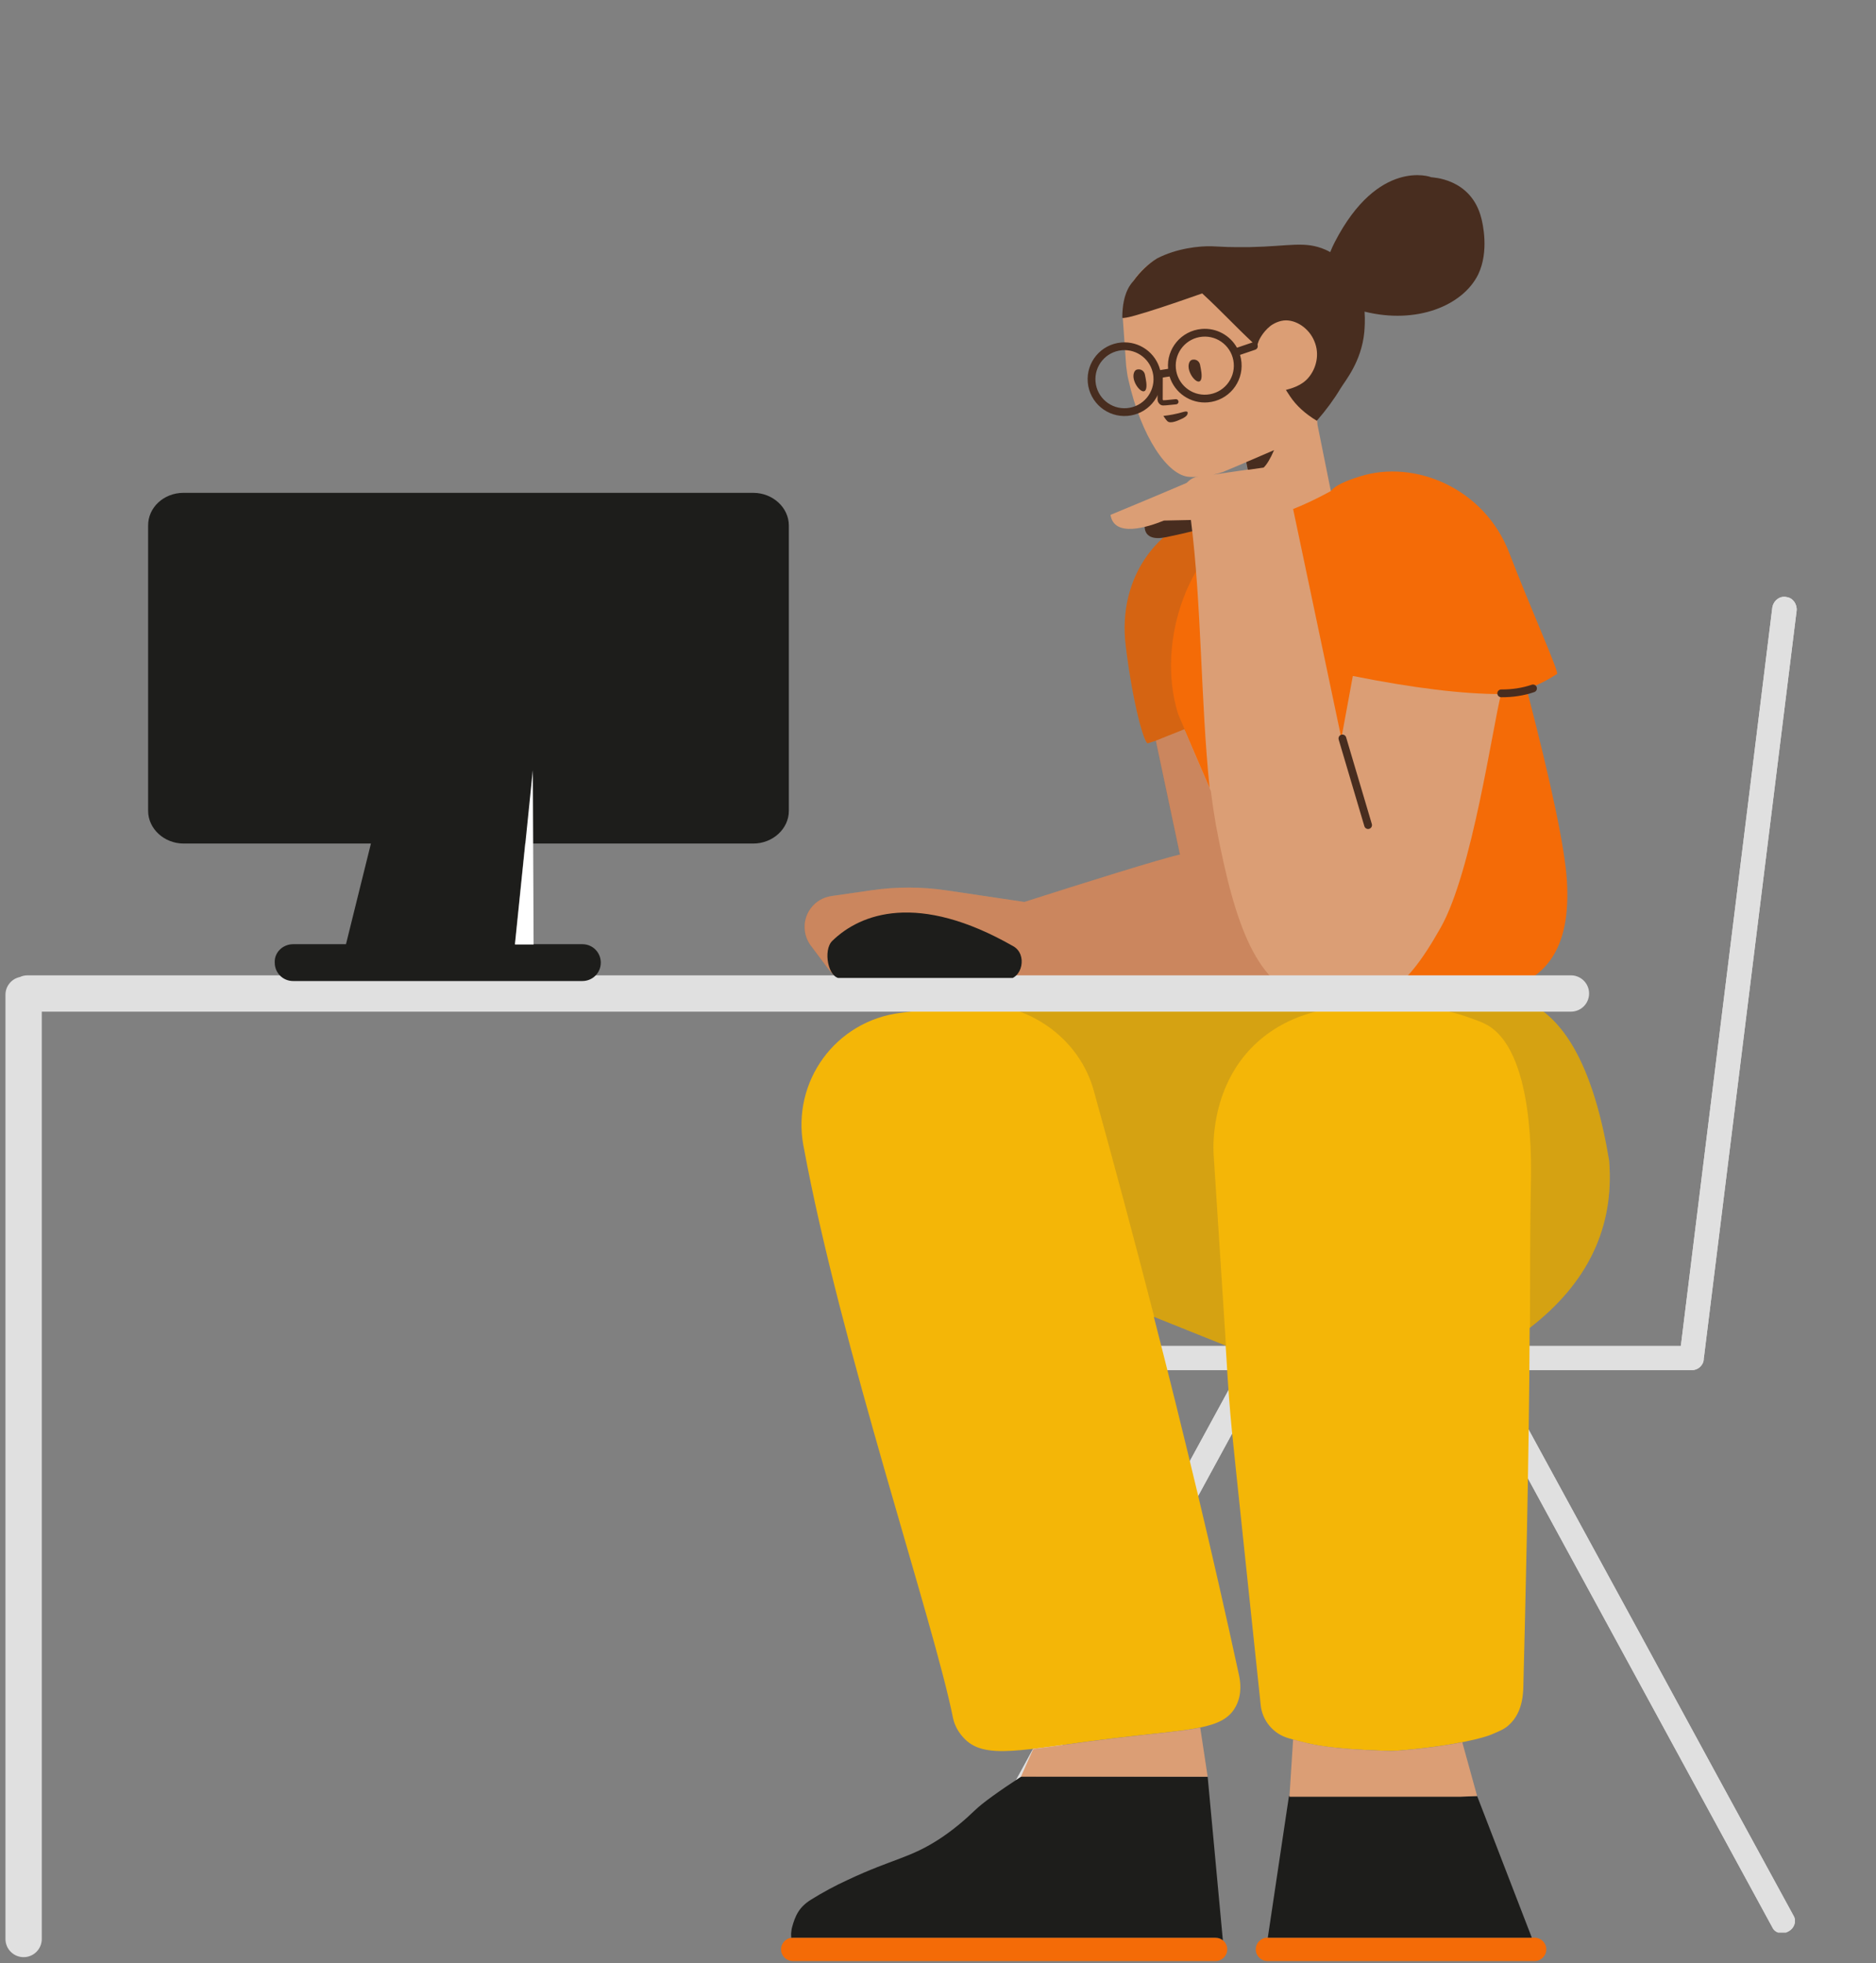 <svg width="172" height="180" viewBox="0 0 172 180" fill="none" xmlns="http://www.w3.org/2000/svg">
<rect x="0" y="0" width="172" height="180" fill="#808080" stroke="none"/>
<g clip-path="url(#clip0_2844_23399)">
<path d="M156.207 124.528V124.573C156.207 125.143 155.707 125.619 155.136 125.619H137.18L143.507 137.225C148.025 145.502 152.52 153.754 157.015 162.031L164.459 175.682C164.721 176.158 164.507 176.776 164.007 177.062L163.912 177.109C163.413 177.395 162.771 177.228 162.533 176.776L134.683 125.619H116.132L88.282 176.776C88.044 177.228 87.402 177.371 86.903 177.109L86.808 177.062C86.308 176.776 86.094 176.158 86.356 175.682L93.8 162.031C98.319 153.754 102.814 145.502 107.309 137.225L113.635 125.619H89.828C89.234 125.619 88.758 125.143 88.758 124.573V124.454C88.758 123.883 89.257 123.407 89.828 123.407H106.001C116.537 123.407 127.096 123.407 137.656 123.407H154.107L156.112 107.187C157.491 96.152 158.847 85.093 160.226 74.034L162.485 55.768C162.557 55.126 163.104 54.651 163.698 54.722L163.817 54.746C164.388 54.817 164.792 55.412 164.721 56.006L156.23 124.406C156.224 124.448 156.216 124.489 156.207 124.528Z" fill="#E0E0E0"/>
<path d="M156.207 124.532V124.577C156.207 125.147 155.708 125.623 155.137 125.623H137.18L143.507 137.229C148.026 145.506 152.521 153.758 157.016 162.035L164.46 175.686C164.721 176.162 164.507 176.78 164.008 177.066L163.913 177.113C163.413 177.399 162.771 177.232 162.533 176.78L134.684 125.623H116.133L88.283 176.78C88.045 177.232 87.403 177.375 86.903 177.113L86.808 177.066C86.309 176.78 86.095 176.162 86.356 175.686L93.8 162.035C98.319 153.758 102.814 145.506 107.309 137.229L113.636 125.623H89.829C89.234 125.623 88.758 125.147 88.758 124.577V124.458C88.758 123.887 89.258 123.411 89.829 123.411H106.001C116.537 123.411 127.097 123.411 137.656 123.411H154.107L156.112 107.191C157.491 96.156 158.847 85.097 160.226 74.038L162.486 55.772C162.557 55.13 163.104 54.654 163.699 54.726L163.818 54.75C164.389 54.821 164.793 55.416 164.721 56.01L156.231 124.41C156.225 124.452 156.217 124.492 156.207 124.532Z" fill="#E0E0E0"/>
</g>
<g clip-path="url(#clip1_2844_23399)">
<path d="M72.682 177.66H111.448C112.039 177.66 112.518 178.139 112.518 178.73C112.518 179.321 112.039 179.801 111.448 179.801H72.682C72.091 179.801 71.611 179.321 71.611 178.73C71.611 178.139 72.091 177.66 72.682 177.66ZM116.205 177.66H140.701C141.292 177.66 141.771 178.139 141.771 178.73C141.771 179.321 141.292 179.801 140.701 179.801H116.205C115.613 179.801 115.134 179.321 115.134 178.73C115.134 178.139 115.613 177.66 116.205 177.66Z" fill="#F46B07"/>
<path d="M140.445 177.662H116.237L118.178 164.671H135.43L140.445 177.662ZM112.118 177.898C111.935 177.75 111.702 177.662 111.448 177.662H72.682C72.637 177.662 72.593 177.665 72.55 177.67C72.536 177.56 72.53 177.43 72.533 177.274C72.559 177.108 72.563 176.917 72.614 176.728C72.919 175.591 73.289 174.837 74.371 174.166C75.453 173.495 76.558 172.896 77.709 172.369C81.954 170.373 83.404 170.399 86.196 168.568C87.351 167.804 88.413 166.918 89.405 165.96C90.066 165.322 91.496 164.284 93.693 162.848L110.724 162.9L112.118 177.898Z" fill="#1D1D1B"/>
<path d="M140.246 121.756C140.207 133.393 139.814 148.852 139.678 154.169C139.654 154.91 139.75 156.914 138.323 158.178C137.918 158.548 137.514 158.7 136.753 159.027C136.158 159.289 133.495 160.073 128.167 160.509C127.834 160.53 127.478 160.552 127.121 160.53C121.627 160.334 120.271 159.986 118.155 159.376C116.751 158.984 115.729 157.764 115.586 156.326C114.92 149.987 113.089 132.712 112.946 131.187C112.756 129.248 112.589 127.048 112.447 124.543L112.371 123.37L105.789 120.731C108.538 131.436 111.204 142.525 113.588 153.549C113.707 154.089 113.921 155.304 113.303 156.452C112.161 158.636 109.188 158.523 102.077 159.378C93.706 160.391 90.21 161.449 88.307 159.288C87.665 158.591 87.451 157.87 87.379 157.533C85.643 148.777 77.034 123.364 73.68 105.132C73.68 105.087 73.656 105.064 73.656 105.019C72.586 99.145 76.606 93.607 82.575 92.865C84.549 92.617 86.333 92.378 88.307 92.131C88.905 92.06 89.502 92.039 90.092 92.066L119.56 91.546C137.037 91.391 134.63 89.328 140.095 91.886C143.739 93.591 146.219 98.447 147.537 106.452C148.009 112.538 145.579 117.64 140.246 121.756Z" fill="#F4B607"/>
<path opacity="0.177" d="M140.276 121.733C140.278 121.125 140.279 120.527 140.279 119.942C140.279 115.411 140.303 111.512 140.35 109.007C140.398 107.024 140.755 96.132 136.141 93.867C135.736 93.67 135.332 93.518 134.523 93.235C133.881 93.017 130.552 91.884 126.271 92.058C123.488 92.167 119.302 92.342 115.854 95.065C111.097 98.833 111.216 104.78 111.264 105.739L112.402 123.382L105.824 120.744C103.991 113.606 102.122 106.639 100.276 99.973C99.014 95.437 94.799 92.297 90.174 92.065L119.56 91.546C137.037 91.391 134.63 89.328 140.095 91.886C143.739 93.591 146.219 98.447 147.537 106.452C148.008 112.527 145.588 117.621 140.276 121.733Z" fill="#444444"/>
<path d="M115.212 47.193C115.498 47.067 115.79 46.955 116.089 46.858L121.165 45.134C121.459 45.079 121.752 45.031 122.043 44.99C122.443 44.523 123.258 44.127 124.671 43.686C129.688 42.091 136.092 44.743 138.373 50.686C140.36 55.865 143.001 61.715 142.755 61.792C142.702 61.809 141.55 62.647 139.971 63.167C142.255 71.934 143.485 77.804 143.662 80.775C144.015 86.692 142.059 90.658 135.43 91.16C128.801 91.663 119.575 92.371 118.491 90.409C117.794 89.147 114.517 81.358 108.662 67.041C106.473 67.762 105.33 68.131 105.232 68.148C104.927 68.202 103.888 64.72 103.212 59.214C102.435 52.896 106.202 47.627 112.443 46.549C113.475 46.367 114.398 46.581 115.212 47.193Z" fill="#F46B07"/>
<path opacity="0.177" d="M115.227 47.202C109.019 49.822 105.936 58.794 108.004 65.428C108.232 65.972 108.457 66.507 108.679 67.034C106.479 67.758 105.33 68.129 105.232 68.146C104.927 68.2 103.888 64.718 103.212 59.212C102.435 52.894 106.202 47.625 112.443 46.547C113.481 46.364 114.409 46.582 115.227 47.202Z" fill="#444444"/>
<path d="M104.979 47.941C104.979 47.941 104.527 49.749 106.929 49.249C109.331 48.75 110.021 48.512 110.021 48.512L109.403 46.871L104.979 47.941Z" fill="#482D1F"/>
<path d="M118.559 46.672L122.983 67.683L124.034 61.979C129.577 63.084 134.088 63.636 137.567 63.636C137.585 63.636 137.604 63.636 137.623 63.636C136.839 66.686 134.982 79.923 132.092 85.045C128.438 91.519 126.306 92.23 120.912 91.701C120.359 91.647 119.838 91.547 119.347 91.403C119.583 91.481 119.826 91.547 120.076 91.6L92.167 92.036L92.165 92.044L92.08 92.038L91.964 92.04C91.912 92.04 91.862 92.033 91.814 92.018L80.326 91.159C78.545 91.026 76.909 90.129 75.838 88.701L74.336 86.696C74.05 86.314 73.864 85.866 73.796 85.394C73.569 83.834 74.651 82.386 76.211 82.16L79.891 81.626C82.183 81.294 84.511 81.299 86.801 81.639L93.916 82.697C99.264 80.987 106.4 78.741 108.182 78.354L105.97 67.908L108.585 66.864C109.406 68.771 110.179 70.562 110.903 72.238C110.083 64.277 110.175 55.485 109.188 47.675L106.715 47.729C105.241 48.324 102.149 49.323 101.816 47.206C101.816 47.206 105.907 45.517 108.784 44.281L108.998 44.09C109.189 43.924 109.355 43.829 109.593 43.757C109.64 43.734 109.688 43.734 109.736 43.734L109.894 43.711C109.465 43.743 109.165 43.735 109.06 43.724C107.071 43.635 104.633 40.053 103.46 34.831C103.351 34.411 103.314 33.985 103.253 33.56L102.953 29.313C102.87 28.365 103.05 27.419 103.453 26.572C103.492 26.473 103.534 26.397 103.575 26.322C103.72 26.071 103.865 25.819 104.014 25.615C104.588 24.801 105.298 24.19 106.047 23.742C107.828 22.823 109.909 22.593 111.083 22.633C111.25 22.642 111.778 22.668 112.521 22.698C113.222 22.804 113.894 22.841 114.583 22.805C114.964 22.795 115.278 23.102 115.311 23.481L115.605 29.567C115.607 29.612 115.618 29.675 115.639 29.758C118.034 28.767 119.749 29.332 120.783 31.454C122.334 34.636 120.93 33.947 120.24 34.796C119.743 35.388 119.124 35.681 118.708 35.837C118.63 35.854 118.551 35.899 118.481 35.962L120.344 35.98L120.673 37.288L120.794 38.949L122.018 45.025C122.018 45.025 120.292 45.988 118.559 46.672ZM114.4 43.056L114.26 42.373C114.201 42.398 114.142 42.423 114.082 42.449C112.102 43.291 112.216 43.233 112.078 43.293C111.782 43.385 111.493 43.459 111.219 43.518L113.351 43.21L114.4 43.056ZM133.851 164.741H118.222L118.558 159.487C120.479 160.031 121.986 160.35 127.151 160.534C127.508 160.556 127.864 160.534 128.197 160.512C130.739 160.305 132.675 160.017 134.069 159.745L135.43 164.672L133.851 164.741ZM110.043 158.4L110.724 162.901H93.603L94.733 160.35C96.648 160.127 99.053 159.752 102.107 159.382C105.72 158.948 108.264 158.763 110.043 158.4Z" fill="#DB9E75"/>
<path d="M115.853 42.872L114.955 42.998L114.452 43.072C114.435 43.067 114.418 43.062 114.401 43.057L114.26 42.37L116.812 41.27C116.469 42.061 116.149 42.596 115.853 42.872Z" fill="#482D1F"/>
<path d="M104.966 34.316C105.051 34.739 105.206 35.417 105.043 35.742C104.779 36.267 103.85 35.202 103.922 34.384C103.964 34.046 104.117 33.889 104.307 33.873C104.613 33.822 104.892 34.013 104.966 34.316ZM110.021 33.42C110.106 33.843 110.261 34.522 110.098 34.846C109.833 35.371 108.905 34.306 108.976 33.488C109.018 33.15 109.172 32.993 109.361 32.977C109.667 32.926 109.947 33.117 110.021 33.42Z" fill="#482D1F"/>
<path d="M106.133 34.264L106.127 36.651C106.152 36.944 106.394 37.199 106.673 37.174C106.838 37.173 106.943 37.164 107.364 37.119C107.553 37.099 107.682 37.086 107.834 37.072C107.965 37.061 108.062 36.946 108.05 36.815C108.039 36.684 107.923 36.587 107.793 36.599C107.637 36.612 107.505 36.626 107.314 36.646C106.91 36.689 106.811 36.698 106.65 36.699C106.641 36.7 106.604 36.662 106.602 36.631L106.609 34.265C106.609 34.133 106.503 34.026 106.371 34.026C106.24 34.026 106.133 34.132 106.133 34.264Z" fill="#482D1F"/>
<path d="M108.31 38.418C108.472 38.356 108.86 38.155 108.887 37.914C108.882 37.866 108.9 37.793 108.874 37.772C108.769 37.661 108.469 37.783 108.049 37.891C107.301 38.076 106.662 38.132 106.662 38.132C106.662 38.132 106.91 38.516 107.039 38.624C107.324 38.886 108.058 38.535 108.31 38.418Z" fill="#482D1F"/>
<path d="M114.055 31.662L114.844 31.394C115.294 31.241 115.524 31.916 115.073 32.069L114.285 32.337L113.691 32.539C113.758 32.761 113.803 32.992 113.824 33.231C113.987 35.09 112.613 36.728 110.754 36.89C109.138 37.032 107.688 36.01 107.231 34.518L106.815 34.583L106.471 34.638C106.541 36.427 105.193 37.974 103.39 38.131C101.532 38.294 99.894 36.919 99.732 35.061C99.569 33.203 100.944 31.565 102.802 31.403C104.468 31.257 105.967 32.35 106.369 33.931L106.704 33.879L106.815 34.583C106.406 34.281 106.405 34.271 106.404 34.26L106.03 33.984L106.369 33.931C106.386 33.997 106.4 34.064 106.413 34.132C106.444 34.01 106.537 33.905 106.704 33.879L107.095 33.817C106.935 31.96 108.309 30.324 110.166 30.162C111.534 30.042 112.782 30.755 113.411 31.881L114.055 31.662ZM106.141 34.689C105.945 34.72 105.761 34.584 105.733 34.387C105.705 34.194 105.838 34.015 106.03 33.984L106.704 33.879L107.095 33.817C107.096 33.818 107.096 33.819 107.096 33.82C107.117 34.062 107.163 34.295 107.231 34.518L106.815 34.583L106.141 34.689ZM106.815 34.583C106.644 34.61 106.521 34.535 106.456 34.424L106.815 34.583ZM110.692 36.179C112.158 36.051 113.242 34.759 113.114 33.294C112.985 31.828 111.693 30.744 110.228 30.872C108.762 31 107.678 32.292 107.807 33.758C107.935 35.224 109.227 36.308 110.692 36.179ZM102.864 32.113C101.398 32.242 100.314 33.534 100.443 34.999C100.571 36.465 101.863 37.549 103.328 37.42C104.794 37.292 105.878 36 105.75 34.535C105.745 34.485 105.74 34.436 105.733 34.387C105.533 32.992 104.275 31.99 102.864 32.113Z" fill="#482D1F"/>
<path opacity="0.2" d="M120.062 91.6L92.153 92.036L92.151 92.044L92.066 92.037L91.95 92.039C91.898 92.04 91.848 92.032 91.8 92.017L80.312 91.159C78.531 91.025 76.895 90.129 75.825 88.7L74.322 86.695C74.036 86.313 73.85 85.866 73.782 85.393C73.556 83.834 74.637 82.386 76.197 82.16L79.878 81.626C82.169 81.294 84.497 81.298 86.787 81.639L93.902 82.697C99.25 80.987 106.387 78.741 108.169 78.354L105.956 67.908L108.572 66.863C109.441 68.882 110.255 70.77 111.016 72.53C111.148 73.576 111.302 74.618 111.482 75.654C113.238 84.998 115.273 90.582 120.062 91.6Z" fill="#8C2A00"/>
<path d="M122.736 67.809C122.68 67.62 122.788 67.421 122.977 67.365C123.166 67.309 123.364 67.417 123.42 67.606L125.775 75.55C125.831 75.739 125.723 75.937 125.534 75.993C125.345 76.049 125.147 75.941 125.091 75.752L122.736 67.809ZM137.637 63.928C137.44 63.926 137.282 63.766 137.283 63.569C137.285 63.371 137.445 63.213 137.642 63.215C138.635 63.222 139.567 63.077 140.439 62.781C140.626 62.717 140.828 62.817 140.892 63.004C140.955 63.19 140.855 63.393 140.669 63.456C139.72 63.779 138.709 63.936 137.637 63.928Z" fill="#482D1F"/>
<path d="M117.896 35.751C118.258 35.646 119.328 35.411 119.984 34.603C120.676 33.779 121.016 32.484 120.506 31.287C120.047 30.133 118.825 29.262 117.69 29.385C117.052 29.464 116.558 29.818 116.491 29.872C115.709 30.489 115.396 31.28 115.396 31.28L115.208 31.833C115.113 31.709 115.023 31.594 114.937 31.488C113.117 29.785 112.066 28.603 110.222 26.902C109.295 27.222 103.344 29.341 102.896 29.141C102.897 26.724 103.78 25.947 103.929 25.743C104.503 24.928 105.341 24.138 106.09 23.691C107.872 22.771 109.953 22.541 111.126 22.582C111.294 22.591 111.821 22.617 112.564 22.647C112.779 22.652 112.995 22.657 113.257 22.658C113.877 22.651 114.355 22.657 114.642 22.656C118.264 22.578 119.629 22.077 121.514 22.891C121.624 22.941 121.779 23.014 121.962 23.115C122.087 22.786 122.233 22.48 122.379 22.196C126.366 14.47 131.209 16.219 131.209 16.248C131.209 16.276 134.879 16.276 135.818 20.019C135.911 20.391 136.569 23.018 135.517 25.184C134.106 28.018 129.898 29.762 125.109 28.572C125.168 29.4 125.111 30.079 125.087 30.433C124.825 33.177 123.329 34.907 122.892 35.638C122.309 36.612 121.588 37.593 120.73 38.579C119.661 37.936 118.842 37.186 118.273 36.329C118.15 36.14 118.024 35.947 117.896 35.751Z" fill="#482D1F"/>
</g>
<g clip-path="url(#clip2_2844_23399)">
<path d="M3.83 92.755V177.78C3.83 178.699 3.084 179.445 2.165 179.445C1.245 179.445 0.5 178.699 0.5 177.78L0.5 91.21C0.5 90.408 1.066 89.739 1.82 89.581C2.033 89.481 2.271 89.426 2.522 89.426H144.031C144.95 89.426 145.695 90.171 145.695 91.091C145.695 92.01 144.95 92.755 144.031 92.755H3.83Z" fill="#E0E0E0"/>
</g>
<path d="M31.721 86.57L34.008 77.342H16.839C15.056 77.342 13.581 75.987 13.581 74.346V48.208C13.557 46.543 15.008 45.188 16.816 45.188H69.067C70.851 45.188 72.325 46.543 72.325 48.184V74.346C72.325 75.987 70.851 77.342 69.067 77.342H48.144L47.2 86.57H53.394C54.346 86.57 55.083 87.332 55.083 88.259C55.083 89.21 54.322 89.948 53.394 89.948H26.876C25.925 89.948 25.188 89.187 25.188 88.259C25.14 87.332 25.925 86.57 26.876 86.57H31.721Z" fill="#1D1D1B"/>
<path fill-rule="evenodd" clip-rule="evenodd" d="M48.852 70.617L48.923 86.596H47.218L48.852 70.617Z" fill="white"/>
<g clip-path="url(#clip3_2844_23399)">
<path d="M76.303 86.271C78.89 83.743 84.171 81.762 92.897 86.755C94.227 87.492 93.742 89.807 92.266 89.803L77.064 89.7C75.921 89.708 75.44 87.121 76.303 86.271Z" fill="#1D1D1B"/>
</g>
<defs>
<clipPath id="clip0_2844_23399">
<rect width="78.722" height="122.483" fill="white" transform="translate(86.119 54.699)"/>
</clipPath>
<clipPath id="clip1_2844_23399">
<rect width="124.147" height="179.8" fill="white" transform="translate(47.352)"/>
</clipPath>
<clipPath id="clip2_2844_23399">
<rect width="145.314" height="90.138" fill="white" transform="translate(0.5 89.426)"/>
</clipPath>
<clipPath id="clip3_2844_23399">
<rect width="24.497" height="19.74" fill="white" transform="translate(72.562 69.926)"/>
</clipPath>
</defs>
</svg>
